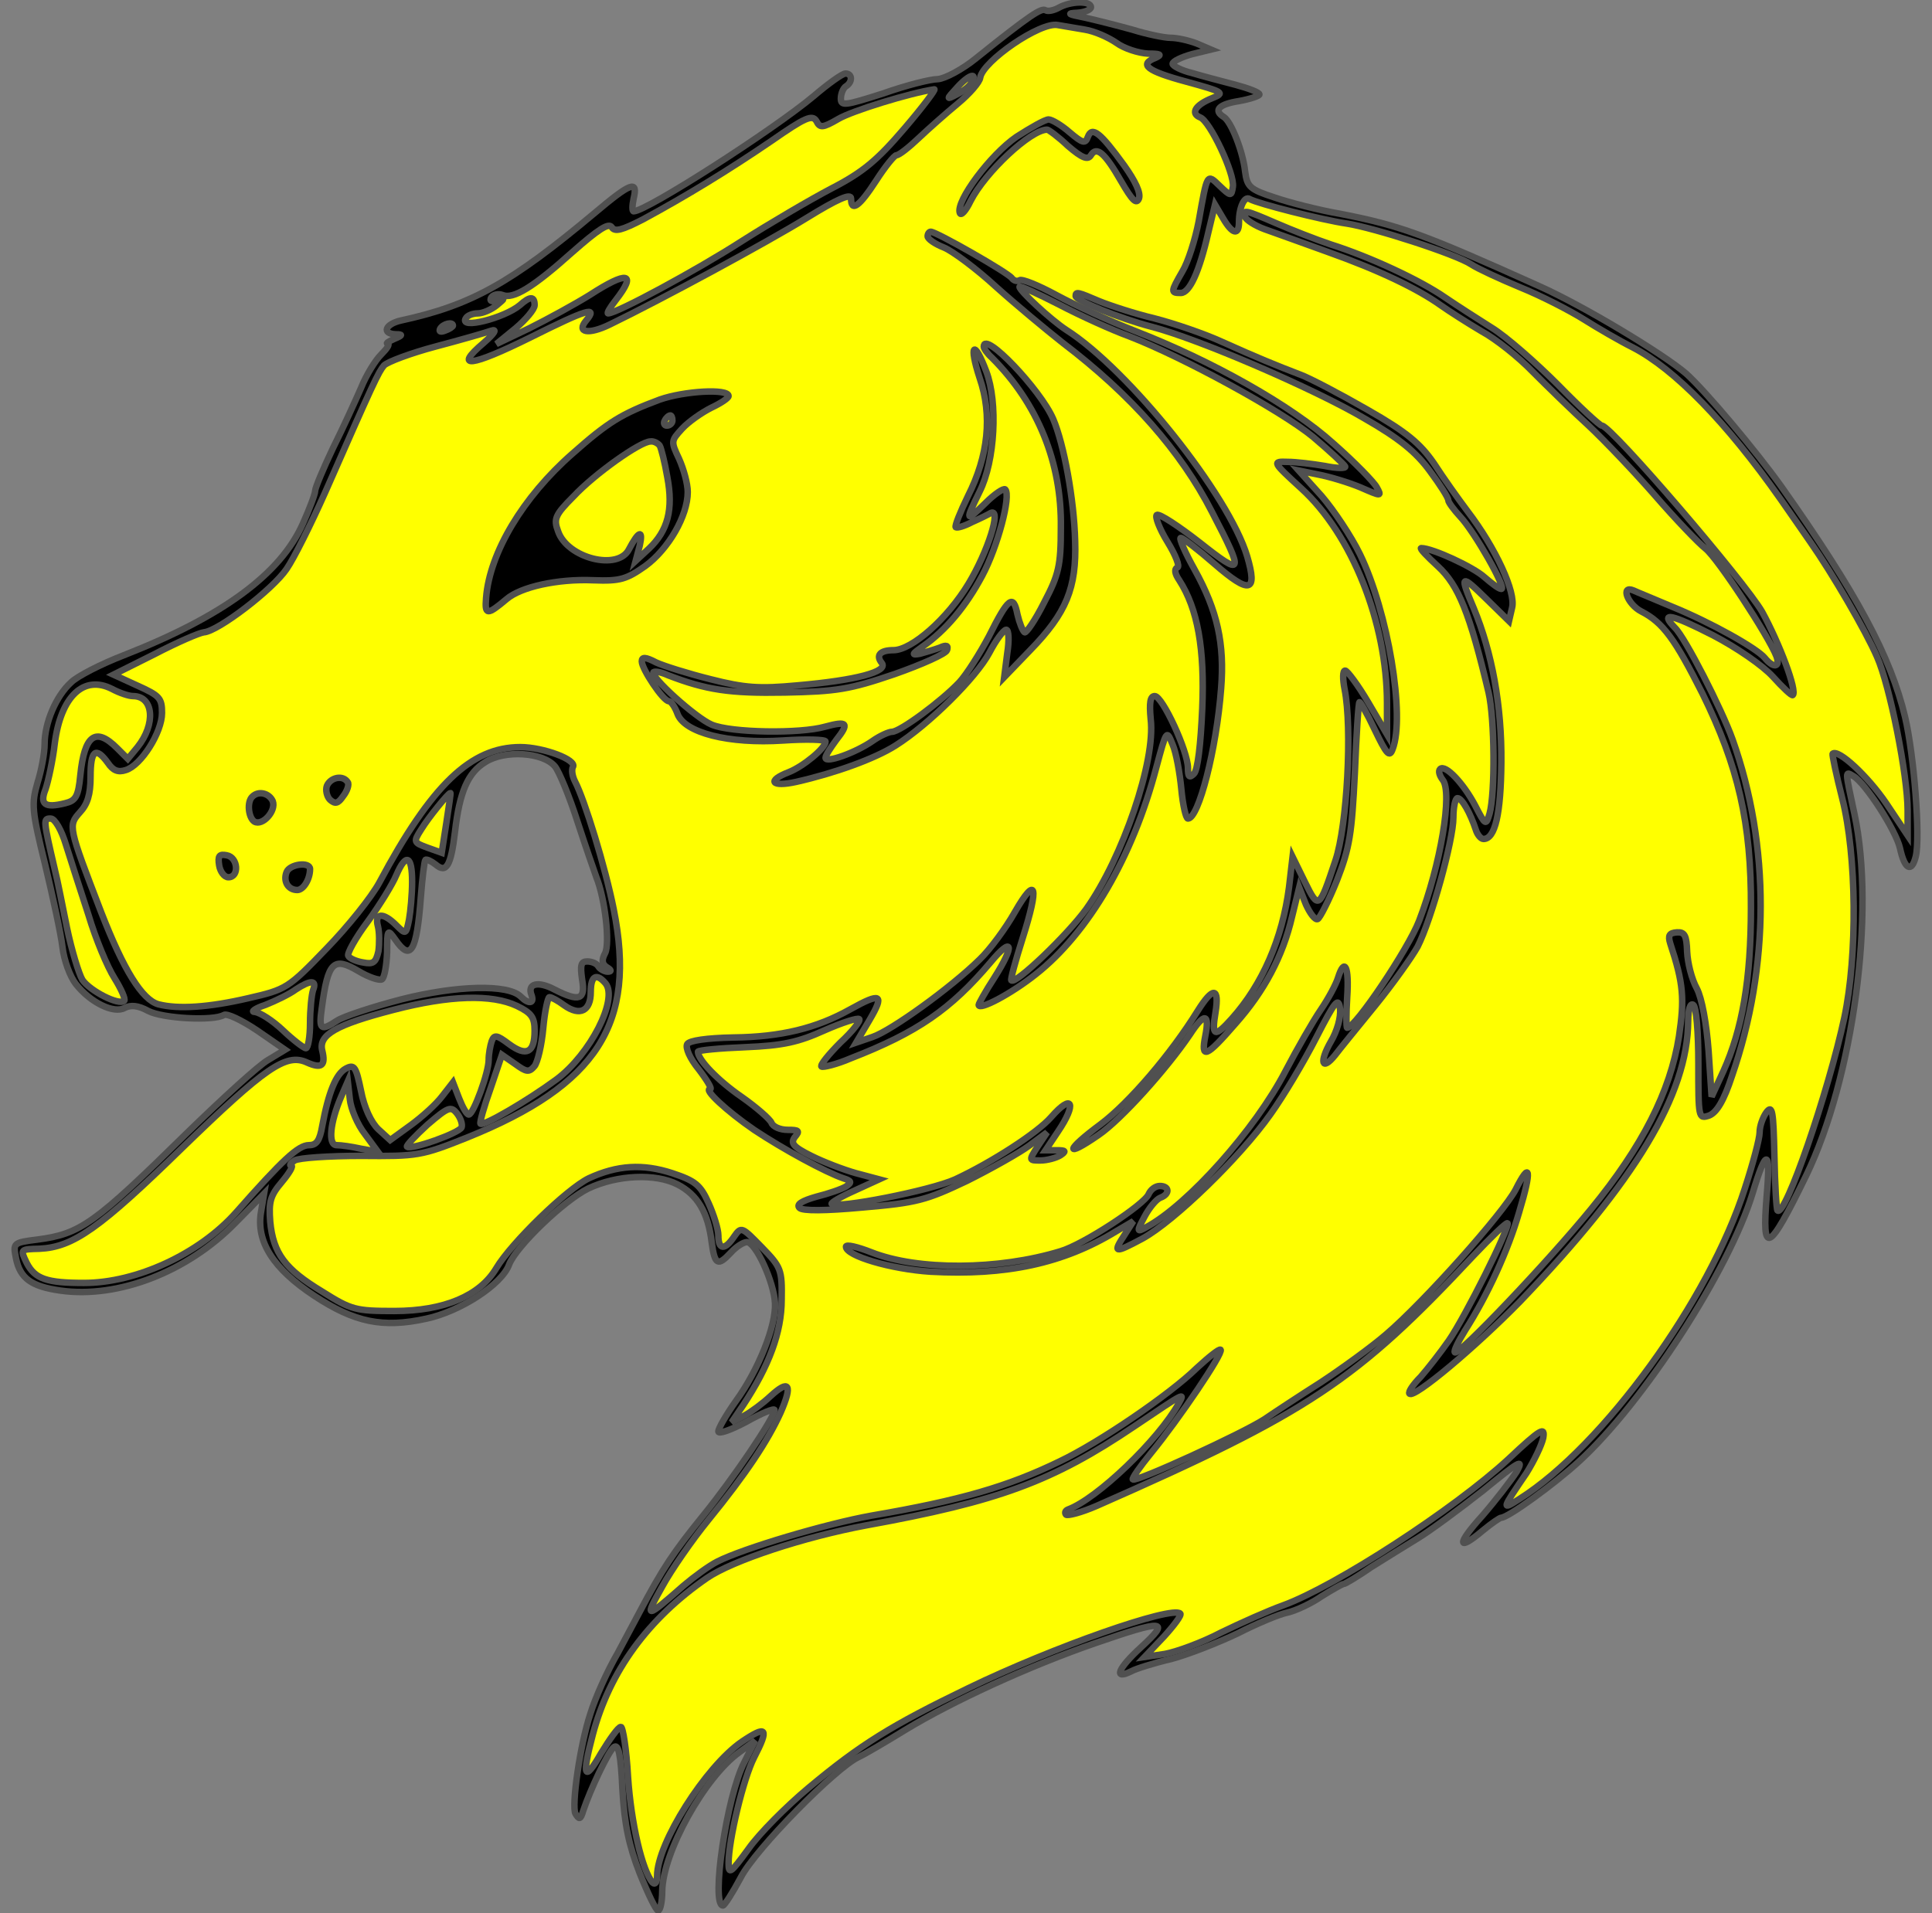 <?xml version="1.0" encoding="utf-8"?>
<svg xmlns="http://www.w3.org/2000/svg" xmlns:dc="http://purl.org/dc/elements/1.1/"
     xmlns:xl="http://www.w3.org/1999/xlink"
     xmlns:xlink="http://www.w3.org/1999/xlink"
     version="1.1"
     viewBox="33.75 62.621 297 294.159"
     width="297"
     height="294.159"
     preserveAspectRatio="xMidYMid meet"
     zoomAndPan="magnify"
     contentScriptType="application/ecmascript"
     contentStyleType="text/css">
   <rect x="33.75" y="62.621" width="297" height="294.159" fill="#808080" stroke="none"/>
   <defs/>
   <g stroke-opacity="1" stroke-dasharray="none" stroke="#505050" fill="#ffff00"
      fill-opacity="1">
      <title>Tiger's Head, Natural, Erased</title>
      <g>
         <title>Layer 2</title>
         <g>
            <g>
               <g xmlns="" id="outline-0">
                  <path xmlns="http://www.w3.org/2000/svg"
                        d="M 231.67 310.577 C 233.004 310.263 235.358 309.165 236.927 308.066 C 238.575 307.046 240.065 306.183 240.301 306.183 C 240.536 306.183 242.498 305.006 244.538 303.594 C 246.656 302.26 249.952 300.22 251.757 299.121 C 253.561 298.023 258.034 294.727 261.722 291.824 C 267.293 287.273 268.077 286.802 266.9 288.921 C 266.037 290.255 263.683 293.315 261.643 295.669 C 257.642 300.063 257.72 301.318 261.722 297.944 C 263.056 296.846 264.311 295.983 264.546 295.983 C 265.566 295.983 272.707 290.804 276.473 287.352 C 286.438 278.25 299.542 257.927 303.151 246.158 C 305.27 239.096 305.976 239.174 305.348 246.393 C 304.563 255.809 305.584 255.338 311.39 243.411 C 318.687 228.346 322.061 202.845 318.844 187.858 C 317.353 180.875 317.353 181.189 318.687 181.973 C 320.492 182.993 325.2 190.291 325.827 193.037 C 326.534 196.332 327.632 196.882 328.26 194.292 C 328.966 191.389 328.024 178.913 326.612 172.871 C 324.415 163.613 319.158 153.805 307.624 137.484 C 303.779 132.07 295.932 122.732 292.951 120.065 C 289.263 116.926 277.258 109.707 270.431 106.647 C 252.463 98.565 249.01 97.31 239.83 95.505 C 236.613 94.956 231.984 93.779 229.708 92.994 C 225.863 91.739 225.471 91.347 225.157 88.993 C 224.843 86.011 223.039 81.303 221.862 80.597 C 220.214 79.577 221.155 78.635 224.215 78.164 C 225.942 77.851 227.354 77.38 227.354 77.144 C 227.354 76.831 225.706 76.203 223.666 75.654 C 221.548 75.104 218.566 74.32 216.997 73.849 C 215.349 73.457 214.015 72.75 214.015 72.437 C 214.015 72.044 215.349 71.416 216.997 70.946 L 219.9 70.24 L 217.703 69.298 C 216.447 68.827 214.721 68.435 213.701 68.435 C 212.76 68.435 210.092 67.886 207.816 67.179 C 205.541 66.552 202.167 65.689 200.362 65.296 C 197.93 64.825 197.694 64.669 199.342 64.59 C 200.519 64.512 201.461 64.119 201.461 63.727 C 201.461 62.707 198.322 62.785 196.517 63.805 C 195.811 64.198 194.87 64.433 194.477 64.198 C 193.85 63.805 192.123 64.904 183.806 71.573 C 181.688 73.3 179.02 74.712 177.921 74.79 C 176.823 74.79 173.056 75.732 169.526 76.987 C 163.641 78.871 163.013 78.949 163.013 77.772 C 163.013 76.987 163.405 76.124 163.798 75.889 C 164.818 75.261 164.818 73.927 163.719 73.927 C 163.248 73.927 161.051 75.497 158.854 77.38 C 152.577 82.637 133.118 95.113 131.156 95.113 C 130.921 95.113 130.921 94.25 131.156 93.151 C 131.862 90.248 130.685 90.719 125.193 95.348 C 112.246 106.176 106.204 109.55 95.376 111.904 C 92.944 112.454 92.395 113.944 94.592 114.023 C 95.69 114.023 95.69 114.18 94.356 114.729 C 93.493 115.121 93.022 115.435 93.336 115.435 C 93.729 115.514 93.258 116.22 92.316 117.161 C 91.453 118.025 90.041 120.3 89.256 122.262 C 88.393 124.223 86.51 128.382 84.94 131.521 C 83.45 134.659 82.194 137.641 82.194 138.112 C 82.194 138.582 81.331 140.858 80.311 143.133 C 76.859 150.901 67.992 157.414 52.77 163.377 C 49.317 164.711 45.63 166.594 44.688 167.536 C 42.334 169.654 40.608 173.813 40.608 177.03 C 40.608 178.364 40.137 181.032 39.509 182.993 C 38.568 186.289 38.646 187.231 40.686 195.548 C 41.863 200.491 43.119 206.219 43.354 208.259 C 43.59 210.299 44.531 212.81 45.394 213.909 C 47.67 216.812 51.279 218.538 52.927 217.596 C 53.868 217.126 54.967 217.204 56.536 218.067 C 58.812 219.244 66.58 219.637 68.149 218.695 C 68.62 218.381 70.895 219.48 73.249 221.049 L 77.565 224.031 L 74.975 225.6 C 73.563 226.384 67.992 231.485 62.578 236.742 C 48.219 250.865 46.1 252.356 39.509 253.219 C 35.743 253.69 35.743 253.769 36.214 256.123 C 36.842 259.183 38.568 260.438 43.04 261.066 C 51.907 262.321 62.578 258.163 69.875 250.709 L 74.348 246.158 L 73.877 248.982 C 73.092 253.533 75.76 257.692 82.037 261.851 C 88.236 265.931 92.552 266.872 99.3 265.382 C 104.478 264.283 110.912 260.124 112.011 257.064 C 113.109 254.239 120.485 247.178 124.173 245.373 C 128.645 243.254 134.53 243.019 137.904 244.745 C 140.964 246.315 142.612 249.061 143.161 253.69 C 143.632 257.143 144.103 257.378 146.143 255.181 C 146.928 254.318 148.026 253.612 148.575 253.612 C 149.909 253.612 152.734 259.732 152.891 263.028 C 153.048 266.48 150.38 273.228 146.849 278.093 C 145.358 280.211 144.181 282.251 144.181 282.722 C 144.181 283.193 146.143 282.487 148.497 281.231 C 150.851 279.897 152.813 279.113 152.813 279.427 C 152.813 280.604 146.378 290.098 141.906 295.59 C 137.276 301.318 135.707 303.594 131.862 310.891 C 130.607 313.245 129.195 315.913 128.724 316.776 C 127.076 319.601 125.193 323.838 124.487 326.192 C 122.917 330.9 121.584 340.315 122.211 341.492 C 122.761 342.434 122.996 342.434 123.388 341.1 C 124.487 337.805 127.233 331.998 128.096 331.292 C 128.802 330.664 129.195 332.312 129.43 337.726 C 129.744 343.219 130.45 346.436 132.098 350.673 C 133.353 353.811 134.609 356.401 134.923 356.401 C 135.236 356.401 135.55 355.067 135.55 353.419 C 135.629 347.456 142.063 335.843 147.477 331.998 L 149.831 330.272 L 148.183 333.567 C 145.437 338.825 143.004 355.616 144.888 355.616 C 145.123 355.616 146.378 353.654 147.634 351.3 C 149.831 346.985 162.307 334.352 165.759 332.783 C 166.622 332.39 169.839 330.507 172.9 328.624 C 180.118 324.23 191.888 318.816 202.088 315.285 C 212.76 311.597 213.78 311.676 209.15 315.913 C 205.619 319.13 204.835 321.013 207.659 319.601 C 208.366 319.208 211.112 318.345 213.78 317.718 C 216.447 317.011 220.998 315.207 223.98 313.794 C 226.883 312.303 230.414 310.813 231.67 310.577 Z M 119.073 180.483 L 119.073 180.483 C 119.7 181.267 121.27 185.034 122.525 188.957 C 123.781 192.802 125.114 196.646 125.428 197.509 C 126.762 200.805 127.547 207.71 126.762 209.201 C 126.213 210.221 126.291 210.848 126.998 211.319 C 127.782 211.79 127.782 212.025 127.155 212.025 C 126.684 212.025 125.978 211.633 125.742 211.241 C 125.507 210.77 124.722 210.456 124.016 210.456 C 123.074 210.456 122.917 211.005 123.231 213.202 C 123.781 216.341 122.839 216.733 118.994 214.772 C 116.483 213.438 114.757 213.83 115.463 215.635 C 115.934 216.969 114.993 217.047 113.816 215.87 C 111.854 213.909 103.929 214.144 95.533 216.263 C 90.982 217.44 86.51 218.93 85.568 219.558 C 83.057 221.206 82.743 220.97 83.214 217.675 C 84.156 210.456 85.019 209.671 88.864 211.947 C 90.433 212.889 92.081 213.438 92.473 213.202 C 92.865 212.889 93.179 211.084 93.258 209.044 C 93.258 205.434 93.336 205.434 94.513 207.082 C 96.867 210.535 97.809 208.965 98.436 200.648 C 98.672 197.588 98.986 194.999 99.143 194.842 C 99.3 194.685 100.006 194.999 100.712 195.548 C 102.36 196.96 103.066 195.783 103.694 190.526 C 104.4 184.406 105.655 181.424 108.401 179.776 C 111.383 177.893 117.268 178.286 119.073 180.483 Z"
                        fill="black"/>
               </g>
            </g>
            <g>
               <path d="M 200.519 67.179 C 202.01 67.415 204.129 68.356 205.384 69.219 C 206.561 70.083 208.758 70.789 210.249 70.867 C 212.132 70.867 212.446 71.024 211.426 71.495 C 208.758 72.515 210.013 73.535 216.134 75.183 C 221.862 76.752 222.097 76.909 220.135 77.694 C 217.546 78.714 216.683 80.048 218.252 80.675 C 219.743 81.225 223.588 89.385 223.274 91.347 C 223.039 92.837 222.96 92.837 221.234 91.19 C 219.272 89.306 219.351 89.15 218.017 96.682 C 217.468 99.507 216.369 102.959 215.506 104.372 C 213.701 107.51 213.701 107.667 215.271 107.667 C 216.604 107.667 218.095 104.529 219.508 98.33 L 220.528 94.093 L 221.783 96.211 C 223.195 98.644 224.215 98.879 224.215 96.761 C 224.215 94.485 225.079 92.68 225.863 93.23 C 227.119 93.936 237.005 96.447 240.772 96.996 C 244.93 97.624 257.563 101.704 259.917 103.273 C 260.859 103.901 264.233 105.47 267.45 106.804 C 270.745 108.138 275.139 110.413 277.258 111.747 C 279.376 113.081 282.75 115.043 284.79 116.063 C 291.146 119.358 299.149 127.519 307.467 139.367 C 308.957 141.486 310.998 144.467 312.096 146.037 C 315.392 150.744 320.57 159.611 322.297 163.613 C 324.258 168.007 327.004 181.816 327.004 187.231 L 327.004 191.075 L 323.709 186.132 C 320.884 181.973 316.333 177.736 315.47 178.521 C 315.392 178.678 316.019 181.738 316.961 185.426 C 319.158 194.135 319.315 209.436 317.275 219.087 C 314.842 230.465 308.173 249.924 306.996 248.747 C 306.839 248.59 306.604 244.824 306.525 240.351 C 306.368 233.368 306.211 232.426 305.27 233.682 C 304.72 234.466 304.25 235.8 304.25 236.742 C 304.25 237.683 303.23 241.528 301.974 245.373 C 296.482 262.557 280.239 284.919 267.371 293.08 C 264.546 294.884 264.546 294.806 268.391 289.156 C 269.568 287.273 270.745 284.841 270.981 283.742 C 271.294 281.938 270.667 282.251 265.645 286.959 C 257.328 294.649 239.124 306.497 230.964 309.479 C 228.766 310.263 224.529 312.147 221.469 313.637 C 218.488 315.207 214.564 316.619 212.838 316.933 L 209.7 317.404 L 212.681 314.265 C 214.25 312.539 215.427 310.97 215.192 310.734 C 213.937 309.479 195.576 315.913 182.629 322.19 C 170.781 327.918 166.073 330.821 157.991 337.569 C 154.617 340.394 150.459 344.553 148.811 346.906 C 146.065 350.673 145.751 350.908 145.751 349.103 C 145.751 345.573 148.026 336.078 149.674 332.861 C 152.028 328.31 151.636 327.839 147.791 330.429 C 142.22 334.274 134.766 346.043 134.766 351.065 C 134.766 352.085 134.452 352.477 134.059 352.085 C 132.49 350.28 130.764 342.983 130.293 335.843 C 130.058 331.606 129.508 328.153 129.195 328.153 C 128.802 328.153 127.468 330.036 126.135 332.233 C 123.545 336.784 123.153 335.843 124.879 329.33 C 127.468 319.601 133.353 311.519 142.455 305.242 C 146.378 302.574 157.285 298.964 166.936 297.16 C 187.259 293.472 195.576 290.412 208.13 281.938 C 216.055 276.602 215.898 276.68 214.957 278.407 C 211.818 284.056 202.402 293.08 197.93 294.727 C 197.537 294.884 197.381 295.198 197.616 295.512 C 197.851 295.747 199.97 295.198 202.324 294.178 C 234.965 279.819 242.262 274.954 260.231 255.73 C 262.977 252.827 265.331 250.552 265.488 250.709 C 265.959 251.179 258.975 265.146 256.465 268.755 C 255.209 270.56 253.248 273.071 252.149 274.327 C 250.972 275.503 250.187 276.68 250.423 276.916 C 251.129 277.7 260.623 269.697 267.45 262.714 C 285.183 244.196 293.186 230.935 293.265 219.637 C 293.265 217.832 293.578 216.812 294.049 217.126 C 294.52 217.44 294.834 221.284 294.834 226.149 C 294.834 234.545 294.834 234.702 296.482 234.153 C 297.659 233.682 298.757 231.877 300.013 228.032 C 305.819 211.241 305.897 192.645 300.091 176.324 C 298.443 171.695 292.794 160.631 291.224 159.14 C 288.792 156.629 290.675 157.022 297.109 160.317 C 300.719 162.2 304.72 164.947 306.29 166.673 C 307.859 168.399 309.193 169.654 309.35 169.498 C 310.056 168.87 307.31 161.573 304.642 156.708 C 302.053 152.157 281.416 128.068 280.004 128.068 C 279.69 128.068 276.63 125.243 273.256 121.791 C 269.804 118.338 265.253 114.337 263.056 113.003 C 260.937 111.669 257.642 109.55 255.915 108.373 C 252.071 105.706 244.303 102.096 238.339 100.213 C 235.985 99.428 232.219 97.938 229.865 96.918 C 225.157 94.877 224.765 94.799 225.157 95.976 C 225.314 96.447 226.648 97.31 228.139 97.859 C 229.63 98.408 234.102 99.978 237.947 101.39 C 245.872 104.215 251.678 107.04 255.209 109.55 C 256.543 110.492 259.368 112.297 261.486 113.552 C 263.683 114.729 267.214 117.554 269.333 119.751 C 271.53 121.948 275.375 125.714 277.964 128.068 C 280.475 130.422 285.104 135.287 288.243 138.896 C 291.381 142.506 294.834 146.115 295.932 146.978 C 297.815 148.469 305.662 160.474 306.839 163.534 C 307.467 165.26 306.368 165.417 305.034 163.77 C 303.779 162.279 296.795 158.356 290.832 155.923 C 288.086 154.746 285.34 153.648 284.869 153.412 C 282.829 152.549 283.927 155.531 286.046 156.629 C 289.42 158.356 291.224 160.866 295.462 169.262 C 300.954 180.404 302.994 189.192 302.916 202.217 C 302.916 213.281 301.582 220.892 298.679 227.326 L 296.874 231.249 L 296.403 224.187 C 296.089 220.029 295.383 216.106 294.598 214.615 C 293.814 213.202 293.186 210.692 293.108 208.965 C 293.029 206.454 292.715 205.905 291.538 205.984 C 290.361 206.062 290.126 206.454 290.518 207.71 C 292.558 213.909 292.715 216.184 291.852 221.99 C 290.518 230.465 286.203 238.939 278.356 248.512 C 271.687 256.672 257.955 271.109 257.406 270.56 C 257.171 270.403 257.955 268.834 258.975 267.186 C 262.428 261.772 265.566 254.946 267.293 248.982 C 269.254 242.47 269.019 240.979 266.743 245.53 C 264.86 249.139 252.698 262.792 246.813 267.814 C 244.538 269.776 239.987 273.071 236.77 275.19 C 233.553 277.23 229.63 279.819 228.139 280.839 C 224.765 283.036 208.366 290.569 207.895 290.098 C 207.738 289.941 208.993 288.136 210.72 286.018 C 214.957 280.839 221.862 270.639 221.391 270.168 C 221.234 269.932 219.586 271.266 217.703 272.993 C 213.623 276.994 202.716 284.448 196.596 287.352 C 188.671 291.196 181.452 293.315 167.721 295.669 C 160.737 296.924 148.026 300.691 144.024 302.731 C 142.769 303.358 140.415 305.085 138.846 306.419 C 132.961 311.597 132.726 311.597 135.55 306.576 C 136.963 303.986 140.18 299.357 142.612 296.375 C 148.497 289.156 151.792 284.135 153.754 279.819 C 155.637 275.503 155.088 274.64 152.185 277.308 C 151.008 278.407 149.203 279.741 148.183 280.29 L 146.221 281.31 L 148.026 278.642 C 151.949 272.679 153.911 267.5 153.911 262.478 C 153.989 257.849 153.833 257.457 150.851 254.396 C 147.791 251.258 147.712 251.179 146.614 252.749 C 145.201 254.867 144.181 254.867 144.181 252.592 C 144.181 251.65 143.475 249.375 142.691 247.648 C 141.435 244.824 140.65 244.196 137.12 243.019 C 132.569 241.528 128.645 241.764 124.251 243.804 C 120.877 245.451 112.325 253.769 110.049 257.613 C 107.538 261.851 102.046 264.205 94.356 264.205 C 88.471 264.205 87.765 264.048 83.293 261.223 C 77.565 257.77 75.76 255.338 75.289 250.473 C 75.054 247.413 75.289 246.471 77.094 244.353 C 78.271 242.941 78.899 241.842 78.506 241.842 C 78.192 241.842 78.428 241.45 79.056 241.057 C 79.683 240.665 84.313 240.351 89.256 240.351 C 97.966 240.43 98.515 240.351 105.577 237.526 C 125.585 229.445 131.627 220.029 128.096 202.453 C 126.841 196.097 123.624 185.583 122.133 182.758 C 121.74 181.973 121.584 181.032 121.819 180.561 C 122.525 179.463 117.268 177.501 113.737 177.501 C 106.126 177.501 100.084 183.307 92.081 198.294 C 90.904 200.491 87.216 205.121 83.92 208.494 C 78.036 214.615 77.722 214.772 71.915 216.106 C 65.874 217.518 61.166 217.832 58.106 217.047 C 55.595 216.341 52.77 211.79 49.317 202.923 C 44.217 189.663 44.217 189.584 46.022 187.544 C 47.199 186.289 47.67 184.798 47.67 182.052 C 47.67 177.972 48.454 177.344 50.337 179.933 C 51.122 181.11 51.907 181.424 53.084 181.032 C 55.438 180.326 58.655 175.225 58.655 172.244 C 58.655 169.968 58.262 169.576 54.967 168.085 L 51.201 166.359 L 57.478 163.22 C 60.93 161.416 64.383 159.925 65.089 159.846 C 67.286 159.689 75.682 153.255 77.8 150.117 C 78.899 148.547 81.566 143.212 83.763 138.268 C 91.218 121.32 91.924 119.829 92.787 118.809 C 93.336 118.26 96.867 116.926 100.712 115.906 C 104.557 114.886 108.401 113.787 109.265 113.474 C 110.206 113.16 109.814 113.866 108.088 115.357 C 103.38 119.358 106.126 119.045 115.306 114.494 C 123.937 110.178 125.742 109.629 123.859 111.904 C 122.29 113.787 124.251 114.101 127.468 112.532 C 135.55 108.609 151.636 99.899 157.756 96.133 C 162.464 93.23 164.582 92.288 164.582 93.151 C 164.582 95.27 165.838 94.407 168.427 90.405 C 169.839 88.208 171.252 86.482 171.566 86.482 C 171.958 86.482 173.449 85.305 174.94 83.892 C 176.43 82.48 179.177 80.048 180.981 78.557 C 182.786 77.066 184.355 75.261 184.434 74.555 C 184.826 72.044 193.693 65.924 196.361 66.473 C 197.224 66.63 199.107 66.944 200.519 67.179 Z"/>
            </g>
            <g>
               <path d="M 183.021 75.418 C 182.786 75.889 181.766 76.674 180.824 77.144 C 179.177 78.008 179.177 77.929 180.981 75.967 C 182.786 74.006 184.12 73.692 183.021 75.418 Z"/>
            </g>
            <g>
               <path d="M 172.821 82.323 C 168.662 87.188 166.465 89.071 161.601 91.582 C 158.305 93.308 152.028 96.996 147.712 99.742 C 140.886 104.136 128.567 110.806 127.233 110.806 C 126.998 110.806 127.547 109.864 128.41 108.766 C 131.706 104.529 130.215 104.215 124.408 107.981 C 122.133 109.393 117.974 111.669 115.149 113.081 L 110.049 115.514 L 113.031 113.081 C 114.6 111.747 115.934 110.178 115.934 109.55 C 115.934 108.138 115.228 108.138 113.659 109.55 C 111.305 111.512 104.321 113.317 105.341 111.59 C 105.577 111.12 106.44 110.806 107.224 110.806 C 107.931 110.806 109.265 110.257 110.128 109.55 C 111.462 108.452 111.462 108.373 110.206 108.766 C 109.343 109.08 108.951 108.923 109.265 108.373 C 109.578 107.903 110.363 107.746 110.991 107.981 C 112.639 108.687 115.699 106.804 121.74 101.39 C 125.664 97.938 127.311 96.839 127.782 97.545 C 128.253 98.33 129.352 98.016 132.569 96.368 C 139.238 92.759 145.672 88.836 152.342 84.285 C 157.52 80.675 158.619 80.205 159.247 81.225 C 159.796 82.323 160.188 82.323 162.621 80.911 C 164.739 79.655 173.684 76.909 177.372 76.36 C 177.686 76.281 175.646 79.028 172.821 82.323 Z"/>
            </g>
            <g>
               <path d="M 103.38 112.689 C 103.38 112.846 102.83 113.238 102.124 113.474 C 101.497 113.709 101.183 113.631 101.418 113.16 C 101.889 112.375 103.38 112.061 103.38 112.689 Z"/>
            </g>
            <g>
               <path d="M 54.182 169.654 C 57.399 169.654 57.713 173.97 54.888 177.501 L 53.398 179.306 L 51.75 177.658 C 48.454 174.362 46.728 175.618 46.1 181.816 C 45.787 185.112 45.394 185.74 43.746 186.132 C 40.608 186.917 39.823 186.289 40.765 183.935 C 41.157 182.758 41.863 179.619 42.177 176.873 C 43.119 169.654 46.65 166.359 50.965 168.556 C 52.142 169.184 53.555 169.654 54.182 169.654 Z"/>
            </g>
            <g>
               <path d="M 102.36 189.192 L 101.653 193.743 L 99.456 192.958 C 97.338 192.174 97.259 192.095 98.515 190.134 C 99.613 188.329 102.674 184.563 102.987 184.563 C 103.066 184.563 102.752 186.603 102.36 189.192 Z"/>
            </g>
            <g>
               <path d="M 43.903 192.566 C 44.61 194.842 46.179 199.706 47.356 203.316 C 48.454 207.004 50.259 211.319 51.358 213.045 C 52.378 214.693 53.084 216.263 52.848 216.498 C 52.064 217.283 47.591 215.007 46.414 213.281 C 45.865 212.339 44.766 208.73 44.06 205.356 C 43.354 201.903 42.569 197.823 42.177 196.332 C 40.372 188.564 40.372 188.486 41.549 188.486 C 42.177 188.486 43.197 190.212 43.903 192.566 Z"/>
            </g>
            <g>
               <path d="M 97.103 198.216 C 97.103 200.099 96.867 202.688 96.632 204.022 C 96.161 206.298 96.161 206.376 94.67 204.885 C 92.63 202.845 91.296 203.002 91.845 205.042 C 92.081 205.984 92.081 207.71 91.924 208.887 C 91.532 210.613 91.139 210.927 89.57 210.613 C 88.55 210.456 87.451 209.985 87.294 209.593 C 87.059 209.279 88.393 206.847 90.276 204.336 C 92.159 201.747 94.121 198.529 94.67 197.196 C 96.161 193.743 97.103 194.135 97.103 198.216 Z"/>
            </g>
            <g>
               <path d="M 126.841 213.83 C 128.802 216.263 124.487 224.737 119.308 228.582 C 114.836 231.877 108.088 235.8 107.617 235.408 C 107.46 235.251 108.166 232.74 109.186 229.915 L 110.912 224.815 L 112.952 226.228 C 114.679 227.483 115.071 227.561 115.934 226.541 C 116.405 225.914 117.033 223.324 117.268 220.657 C 117.503 218.067 117.974 215.949 118.21 215.949 C 118.523 215.949 119.543 216.498 120.485 217.204 C 122.917 218.93 124.565 218.067 124.565 215.164 C 124.565 212.653 125.428 212.182 126.841 213.83 Z"/>
            </g>
            <g>
               <path d="M 81.88 214.85 C 81.645 215.556 81.41 217.832 81.41 219.95 C 81.41 222.069 81.096 223.795 80.782 223.795 C 80.468 223.795 78.82 222.54 77.251 221.049 C 75.682 219.558 73.72 218.303 72.935 218.224 C 72.229 218.224 72.935 217.675 74.583 217.126 C 76.152 216.498 78.271 215.478 79.213 214.772 C 81.488 213.281 82.508 213.281 81.88 214.85 Z"/>
            </g>
            <g>
               <path d="M 113.188 217.283 C 115.463 218.381 115.934 219.009 115.934 221.127 C 115.934 224.501 114.679 225.129 112.011 223.167 C 110.128 221.755 109.735 221.677 109.343 222.697 C 109.108 223.403 108.872 224.658 108.872 225.6 C 108.872 227.561 106.518 233.996 105.812 233.996 C 105.498 233.996 104.871 232.897 104.321 231.485 L 103.38 229.052 L 101.732 231.171 C 100.79 232.426 98.593 234.388 96.867 235.643 L 93.729 237.919 L 91.924 236.271 C 90.825 235.251 89.727 232.897 89.256 230.386 C 88.471 226.62 88.236 226.228 86.902 226.934 C 85.411 227.718 84.234 230.622 83.293 235.722 C 82.9 237.997 82.43 238.703 81.253 238.703 C 79.605 238.703 77.172 240.979 70.032 249.061 C 64.383 255.416 54.732 259.889 46.65 259.889 C 40.922 259.889 39.117 259.261 37.862 256.829 C 36.842 254.71 36.842 254.71 39.823 254.632 C 45.002 254.396 49.082 251.493 61.715 239.174 C 74.505 226.777 77.722 224.501 80.939 225.992 C 83.214 227.012 83.842 226.463 83.293 224.187 C 82.665 221.755 85.411 220.186 94.199 217.91 C 102.909 215.635 109.343 215.478 113.188 217.283 Z"/>
            </g>
            <g>
               <path d="M 89.884 237.056 L 91.845 239.724 L 89.256 239.253 C 87.844 238.939 86.196 238.703 85.49 238.703 C 84.156 238.703 84.47 235.251 86.196 231.249 L 87.216 228.895 L 87.53 231.642 C 87.687 233.132 88.707 235.565 89.884 237.056 Z"/>
            </g>
            <g>
               <path d="M 104.714 235.957 C 104.4 236.82 96.946 239.488 96.318 238.939 C 96.161 238.782 97.573 237.291 99.456 235.565 C 102.674 232.819 103.066 232.662 104.007 233.839 C 104.557 234.545 104.871 235.486 104.714 235.957 Z"/>
            </g>
            <g>
               <g xmlns="" id="outline-1">
                  <path xmlns="http://www.w3.org/2000/svg"
                        d="M 190.005 83.657 C 186.003 86.403 180.668 93.544 181.295 95.348 C 181.452 95.897 182.237 95.034 182.943 93.544 C 185.219 89.071 192.202 82.558 194.713 82.558 C 194.948 82.558 196.439 83.657 197.93 85.069 C 200.127 86.953 200.99 87.266 201.461 86.482 C 202.324 85.069 203.579 86.089 206.09 90.483 C 207.816 93.465 208.444 94.093 208.836 93.151 C 209.15 92.288 208.287 90.483 206.561 88.051 C 202.873 82.951 201.618 82.009 200.99 83.657 C 200.598 84.755 200.205 84.677 198.165 82.951 C 196.91 81.852 195.419 80.989 194.948 80.989 C 194.399 80.989 192.202 82.245 190.005 83.657 Z"
                        fill="black"/>
               </g>
            </g>
            <g>
               <g xmlns="" id="outline-2">
                  <path xmlns="http://www.w3.org/2000/svg"
                        d="M 176.352 98.958 C 176.352 99.35 177.45 100.135 178.863 100.684 C 180.197 101.233 183.885 103.979 186.866 106.726 C 189.926 109.472 194.556 113.317 197.145 115.357 C 207.659 123.36 215.271 131.991 220.057 141.329 C 225.079 150.98 224.922 151.372 218.174 146.037 C 214.957 143.526 211.975 141.564 211.583 141.799 C 211.269 142.035 211.975 143.918 213.23 145.958 C 214.486 147.998 215.192 149.803 214.721 149.881 C 214.25 150.117 214.329 150.823 215.035 151.843 C 217.86 156.237 218.958 162.357 218.566 171.616 C 218.331 177.109 217.86 181.032 217.311 181.581 C 216.604 182.287 216.369 182.13 216.369 180.718 C 216.369 178.129 212.446 169.654 211.269 169.654 C 210.563 169.654 210.406 170.674 210.641 173.185 C 211.426 179.619 206.326 194.528 200.755 202.374 C 197.851 206.376 189.848 214.065 189.22 213.359 C 189.063 213.281 189.848 210.378 190.946 206.925 C 193.536 198.765 193.065 197.117 189.769 202.845 C 188.357 205.356 185.925 208.651 184.355 210.142 C 179.883 214.536 170.703 221.127 167.878 222.069 L 165.367 222.932 L 167.407 219.48 C 169.761 215.478 169.212 215.164 164.425 217.832 C 159.247 220.735 153.754 222.069 146.535 222.147 C 142.377 222.226 139.709 222.618 139.395 223.167 C 139.081 223.717 139.787 225.364 141.2 227.091 C 142.455 228.738 143.24 230.072 142.926 230.072 C 141.827 230.072 145.437 233.446 149.674 236.35 C 154.146 239.331 160.659 242.862 163.405 243.804 C 164.661 244.196 164.739 244.431 163.798 245.059 C 163.17 245.451 161.13 246.158 159.247 246.628 C 157.05 247.256 156.108 247.805 156.657 248.355 C 157.128 248.825 160.502 248.825 166.465 248.276 C 174.704 247.57 176.117 247.178 182.394 244.196 C 186.16 242.313 190.476 239.88 191.966 238.782 L 194.713 236.742 L 193.3 238.86 C 191.888 241.057 191.888 241.057 193.693 241.057 C 194.713 241.057 196.125 240.665 196.753 240.273 C 197.694 239.645 197.616 239.488 196.204 239.488 L 194.477 239.488 L 196.361 236.663 C 199.342 232.269 198.636 230.622 195.34 234.388 C 193.222 236.82 186.16 241.371 180.589 243.961 C 176.823 245.687 162.385 248.512 161.601 247.727 C 161.444 247.57 163.013 246.628 165.131 245.687 L 168.898 243.961 L 165.367 243.019 C 163.405 242.47 160.345 241.293 158.462 240.351 C 155.637 238.939 155.245 238.39 155.951 237.448 C 156.736 236.506 156.579 236.35 154.853 236.35 C 153.676 236.35 152.577 235.879 152.342 235.251 C 152.106 234.702 150.066 232.897 147.712 231.249 C 144.181 228.817 141.043 225.6 141.043 224.344 C 141.043 224.109 144.338 223.795 148.34 223.638 C 154.146 223.403 156.5 222.854 160.502 221.049 C 163.17 219.872 165.602 219.087 165.838 219.323 C 166.073 219.558 164.818 221.206 162.935 222.932 C 161.13 224.737 159.796 226.384 160.031 226.62 C 160.267 226.777 162.307 226.306 164.504 225.364 C 174.783 221.363 179.883 217.832 186.003 210.613 C 189.456 206.454 189.848 207.867 186.552 213.045 C 185.219 215.086 184.198 216.969 184.198 217.126 C 184.198 218.067 189.142 215.478 192.987 212.418 C 201.068 206.062 207.895 194.371 211.504 180.639 C 213.073 174.833 213.073 174.755 214.015 177.109 C 214.564 178.364 215.114 181.503 215.349 183.935 C 215.584 186.446 216.055 188.486 216.369 188.486 C 218.017 188.486 220.763 177.815 221.469 168.477 C 222.018 161.651 220.92 156.551 217.389 150.195 C 215.898 147.527 214.957 145.33 215.271 145.33 C 215.584 145.33 217.938 147.135 220.449 149.332 C 225.863 154.04 227.119 153.726 225.471 148.155 C 222.646 138.739 207.267 119.437 197.616 113.317 C 195.34 111.826 190.476 107.353 190.476 106.726 C 190.476 106.49 193.222 107.746 196.596 109.472 C 199.891 111.198 204.756 113.395 207.346 114.337 C 215.663 117.554 230.728 125.793 235.593 129.794 C 238.182 131.991 240.379 134.031 240.536 134.345 C 240.693 134.659 239.281 134.659 237.398 134.267 C 235.514 133.953 233.004 133.639 231.67 133.639 C 229.316 133.561 229.316 133.639 233.788 137.719 C 241.556 144.781 246.97 158.356 246.97 170.753 L 246.97 175.539 L 244.067 170.596 C 242.498 167.928 240.85 165.731 240.536 165.731 C 240.144 165.731 240.144 167.065 240.458 168.634 C 241.635 174.519 240.85 189.584 239.045 194.92 C 236.535 202.453 236.456 202.531 234.337 198.216 L 232.454 194.371 L 231.905 199.079 C 230.885 206.925 227.825 213.987 223.117 219.244 C 220.449 222.226 219.978 221.99 220.606 218.303 C 221.234 214.379 220.214 214.301 217.86 218.067 C 213.78 224.658 207.346 232.191 202.952 235.486 C 197.537 239.488 197.302 240.822 202.638 237.134 C 206.09 234.78 213.073 227.012 216.683 221.677 C 218.88 218.303 219.743 218.381 219.037 221.912 C 218.331 225.521 219.115 225.286 223.666 220.029 C 228.06 215.086 230.964 209.671 232.376 203.551 L 233.474 199.079 L 234.494 201.668 C 235.122 203.08 235.907 204.1 236.299 203.944 C 236.613 203.865 238.025 201.119 239.281 197.98 C 241.242 192.958 241.556 190.84 242.027 181.503 C 242.262 175.618 242.576 170.674 242.733 170.596 C 242.812 170.439 243.91 172.322 245.087 174.833 C 246.892 178.599 247.363 179.149 247.833 177.815 C 249.795 172.793 247.127 156.708 242.812 147.841 C 241.478 145.095 238.81 141.093 236.927 138.896 L 233.396 134.973 L 236.456 135.601 C 238.104 135.915 241.007 136.778 242.89 137.562 C 246.107 138.975 246.186 138.975 245.401 137.562 C 245.009 136.778 242.027 133.718 238.732 130.814 C 232.219 124.929 220.057 118.103 208.13 113.474 C 204.285 111.983 198.871 109.472 196.125 107.981 C 193.379 106.49 190.868 105.47 190.476 105.706 C 190.083 105.941 189.613 105.784 189.299 105.392 C 188.828 104.607 177.686 98.251 176.823 98.251 C 176.587 98.251 176.352 98.565 176.352 98.958 Z"
                        fill="black"/>
               </g>
            </g>
            <g>
               <g xmlns="" id="outline-3">
                  <path xmlns="http://www.w3.org/2000/svg"
                        d="M 199.107 108.138 C 199.107 108.844 205.933 111.59 210.72 112.846 C 217.781 114.651 235.671 122.34 243.518 126.97 C 248.853 130.03 251.443 132.148 253.561 135.051 C 255.131 137.17 256.386 139.132 256.386 139.524 C 256.386 139.838 257.249 141.015 258.269 142.113 C 260.466 144.467 265.41 153.177 264.546 153.177 C 264.154 153.177 263.056 152.314 261.957 151.372 C 260.231 149.803 253.954 146.9 252.227 146.9 C 251.914 146.9 253.091 148.155 254.817 149.724 C 257.955 152.628 259.682 156.865 262.585 169.105 C 263.526 173.185 263.605 184.563 262.742 187.701 C 262.192 189.584 262.114 189.584 260.545 186.524 C 258.74 183.072 255.915 180.09 255.131 180.875 C 254.817 181.189 255.052 181.895 255.523 182.523 C 257.092 184.406 255.209 195.626 251.914 204.179 C 250.266 208.494 242.106 220.657 240.85 220.657 C 240.693 220.657 240.693 218.538 240.85 215.949 C 241.164 211.241 240.458 209.75 239.438 212.967 C 239.124 213.987 237.947 216.184 236.77 217.91 C 235.593 219.637 233.161 223.874 231.356 227.326 C 226.726 236.271 216.369 247.884 209.935 251.336 C 208.523 252.121 208.444 252.042 209.7 249.689 C 210.406 248.355 211.504 247.021 212.132 246.785 C 213.623 246.236 213.544 244.981 212.053 244.981 C 211.347 244.981 210.641 245.53 210.327 246.236 C 209.7 247.805 200.284 254.004 196.753 255.024 C 187.259 257.927 174.861 258.006 167.721 255.181 C 165.524 254.318 163.798 253.926 163.798 254.318 C 163.798 255.73 170.703 257.77 176.823 258.163 C 188.357 258.79 197.224 256.907 205.305 251.964 L 207.973 250.395 L 206.718 252.356 C 204.756 255.338 204.992 255.416 209.386 253.063 C 214.25 250.395 224.372 240.587 229.08 233.917 C 231.042 231.171 234.181 225.914 236.064 222.226 C 239.045 216.419 239.516 215.87 239.752 217.753 C 239.908 219.009 239.281 221.206 238.339 222.775 C 236.535 225.914 236.927 227.405 238.967 224.894 C 239.673 223.952 242.498 220.5 245.244 217.126 C 247.912 213.83 250.815 209.75 251.678 208.181 C 253.797 204.022 257.171 191.781 257.171 188.329 C 257.171 186.681 257.485 185.347 257.798 185.347 C 258.505 185.347 259.76 187.623 260.623 190.212 C 260.859 190.997 261.408 191.625 261.8 191.625 C 263.605 191.625 264.468 187.78 264.546 179.855 C 264.625 171.145 263.134 162.985 260.309 156.158 C 258.112 150.98 258.269 150.823 262.192 154.668 L 265.723 158.12 L 266.194 156.08 C 266.822 153.726 263.683 146.9 259.368 141.25 C 257.955 139.367 255.601 136.071 254.189 133.874 C 252.071 130.814 250.03 129.088 243.989 125.636 C 239.752 123.203 235.122 120.771 233.631 120.222 C 229.943 118.809 227.04 117.632 221.469 115.121 C 218.88 113.944 214.329 112.375 211.269 111.59 C 208.287 110.884 204.442 109.629 202.716 108.923 C 199.421 107.51 199.107 107.432 199.107 108.138 Z"
                        fill="black"/>
               </g>
            </g>
            <g>
               <g xmlns="" id="outline-4">
                  <path xmlns="http://www.w3.org/2000/svg"
                        d="M 184.983 115.906 C 184.983 116.22 185.532 117.005 186.239 117.632 C 193.3 124.694 196.988 133.796 196.831 143.761 C 196.831 149.567 196.517 150.98 194.242 155.295 C 192.908 157.963 191.496 160.003 191.26 159.846 C 190.946 159.611 190.476 158.434 190.162 157.1 C 189.534 153.883 188.749 154.511 185.768 160.474 C 184.355 163.142 182.315 166.359 181.217 167.536 C 178.471 170.439 172.115 175.147 170.859 175.147 C 170.389 175.147 168.976 175.775 167.878 176.559 C 165.288 178.364 160.659 180.012 160.659 179.149 C 160.659 178.756 161.444 177.579 162.307 176.402 C 164.347 173.813 164.033 173.421 160.581 174.362 C 156.736 175.461 146.143 175.304 143.161 174.048 C 140.729 173.028 133.589 166.594 134.216 165.967 C 134.452 165.81 135.393 165.967 136.413 166.437 C 142.298 168.713 145.908 169.262 154.382 169.105 C 162.385 168.948 164.347 168.634 171.252 166.28 C 175.489 164.79 179.177 163.142 179.334 162.593 C 179.569 161.886 179.255 161.729 178.235 162.2 C 177.372 162.514 176.038 162.906 175.175 163.142 C 173.841 163.377 173.92 163.22 175.567 162.043 C 179.177 159.532 182.237 155.845 184.748 151.137 C 187.102 146.743 189.22 138.818 188.279 137.876 C 188.043 137.641 186.631 138.582 185.219 139.995 C 182.158 142.976 182.08 142.819 184.355 138.19 C 186.709 133.482 187.18 124.537 185.375 119.751 C 183.492 114.729 182.629 115.514 184.355 120.771 C 186.317 126.499 185.689 132.697 182.551 138.896 C 181.374 141.329 180.511 143.447 180.668 143.683 C 180.903 143.839 182.001 143.526 183.178 142.898 C 184.434 142.349 185.689 141.721 186.082 141.486 C 187.729 140.779 185.611 147.449 182.629 152.392 C 179.412 157.728 173.92 162.593 171.095 162.593 C 169.055 162.593 168.349 163.377 169.29 164.554 C 170.389 165.888 165.367 167.222 156.343 168.007 C 150.459 168.556 148.262 168.399 143.004 167.065 C 139.552 166.202 135.786 165.025 134.609 164.476 C 132.961 163.613 132.412 163.613 132.412 164.319 C 132.412 165.496 135.707 170.439 136.57 170.439 C 136.884 170.439 137.512 171.302 137.904 172.401 C 139.003 175.304 145.751 177.03 154.146 176.481 C 157.677 176.245 160.659 176.324 160.659 176.638 C 160.659 177.658 157.207 180.483 155.01 181.346 C 151.557 182.68 152.342 183.7 156.187 182.837 C 162.071 181.503 168.192 179.306 171.409 177.266 C 176.509 174.048 183.806 166.83 185.846 162.985 C 186.866 161.023 188.043 159.454 188.436 159.454 C 188.828 159.454 188.906 161.102 188.592 163.063 L 188.122 166.751 L 192.123 162.593 C 197.694 156.865 199.264 153.02 199.028 145.801 C 198.871 139.445 197.302 130.893 195.654 127.048 C 193.693 122.497 184.983 113.395 184.983 115.906 Z"
                        fill="black"/>
               </g>
            </g>
            <g>
               <g xmlns="" id="outline-5">
                  <path xmlns="http://www.w3.org/2000/svg"
                        d="M 135.158 124.066 C 129.273 126.263 127.233 127.519 121.74 132.384 C 114.129 139.053 109.029 147.606 108.48 154.511 C 108.245 157.257 108.637 157.257 111.619 154.746 C 113.816 152.863 119.465 151.608 124.958 151.843 C 129.116 152 130.058 151.686 132.961 149.646 C 136.492 147.057 139.474 141.956 139.474 138.268 C 139.474 137.013 138.846 134.738 138.14 133.168 C 136.884 130.5 136.884 130.422 138.61 128.539 C 139.63 127.44 141.671 126.028 143.083 125.322 C 144.574 124.616 145.751 123.831 145.751 123.517 C 145.751 122.34 138.924 122.732 135.158 124.066 Z"
                        fill="black"/>
               </g>
            </g>
            <g>
               <path d="M 137.12 127.283 C 137.12 127.676 136.727 128.068 136.256 128.068 C 135.864 128.068 135.707 127.676 135.943 127.283 C 136.178 126.813 136.57 126.499 136.806 126.499 C 136.963 126.499 137.12 126.813 137.12 127.283 Z"/>
            </g>
            <g>
               <path d="M 135.158 131.128 C 135.393 131.521 135.943 133.718 136.335 135.993 C 137.276 140.936 136.413 144.232 133.51 146.978 L 131.47 148.861 L 132.098 146.507 C 132.647 143.996 131.941 144.232 130.45 147.057 C 128.802 150.431 120.956 148.469 119.543 144.31 C 118.837 142.427 119.073 141.799 121.897 138.975 C 125.114 135.522 132.176 130.5 133.746 130.5 C 134.216 130.422 134.844 130.736 135.158 131.128 Z"/>
            </g>
            <g>
               <g xmlns="" id="outline-6">
                  <path xmlns="http://www.w3.org/2000/svg"
                        d="M 83.999 183.464 C 83.763 184.092 83.999 185.112 84.47 185.583 C 85.254 186.289 85.725 186.21 86.51 185.034 C 87.137 184.249 87.451 183.229 87.216 182.915 C 86.51 181.738 84.548 182.13 83.999 183.464 Z"
                        fill="black"/>
               </g>
            </g>
            <g>
               <g xmlns="" id="outline-7">
                  <path xmlns="http://www.w3.org/2000/svg"
                        d="M 72.543 185.112 C 71.68 185.897 71.915 188.329 72.857 188.957 C 74.112 189.663 76.231 187.309 75.682 185.818 C 75.132 184.563 73.485 184.17 72.543 185.112 Z"
                        fill="black"/>
               </g>
            </g>
            <g>
               <g xmlns="" id="outline-8">
                  <path xmlns="http://www.w3.org/2000/svg"
                        d="M 67.443 195.705 C 67.6 196.646 68.227 197.509 68.855 197.509 C 70.581 197.509 70.346 194.449 68.62 194.135 C 67.443 193.9 67.207 194.214 67.443 195.705 Z"
                        fill="black"/>
               </g>
            </g>
            <g>
               <g xmlns="" id="outline-9">
                  <path xmlns="http://www.w3.org/2000/svg"
                        d="M 77.8 196.725 C 77.251 198.137 78.036 199.471 79.448 199.471 C 80.39 199.471 81.41 197.823 81.41 196.254 C 81.41 195.077 78.271 195.469 77.8 196.725 Z"
                        fill="black"/>
               </g>
            </g>
         </g>
      </g>
   </g>
</svg>